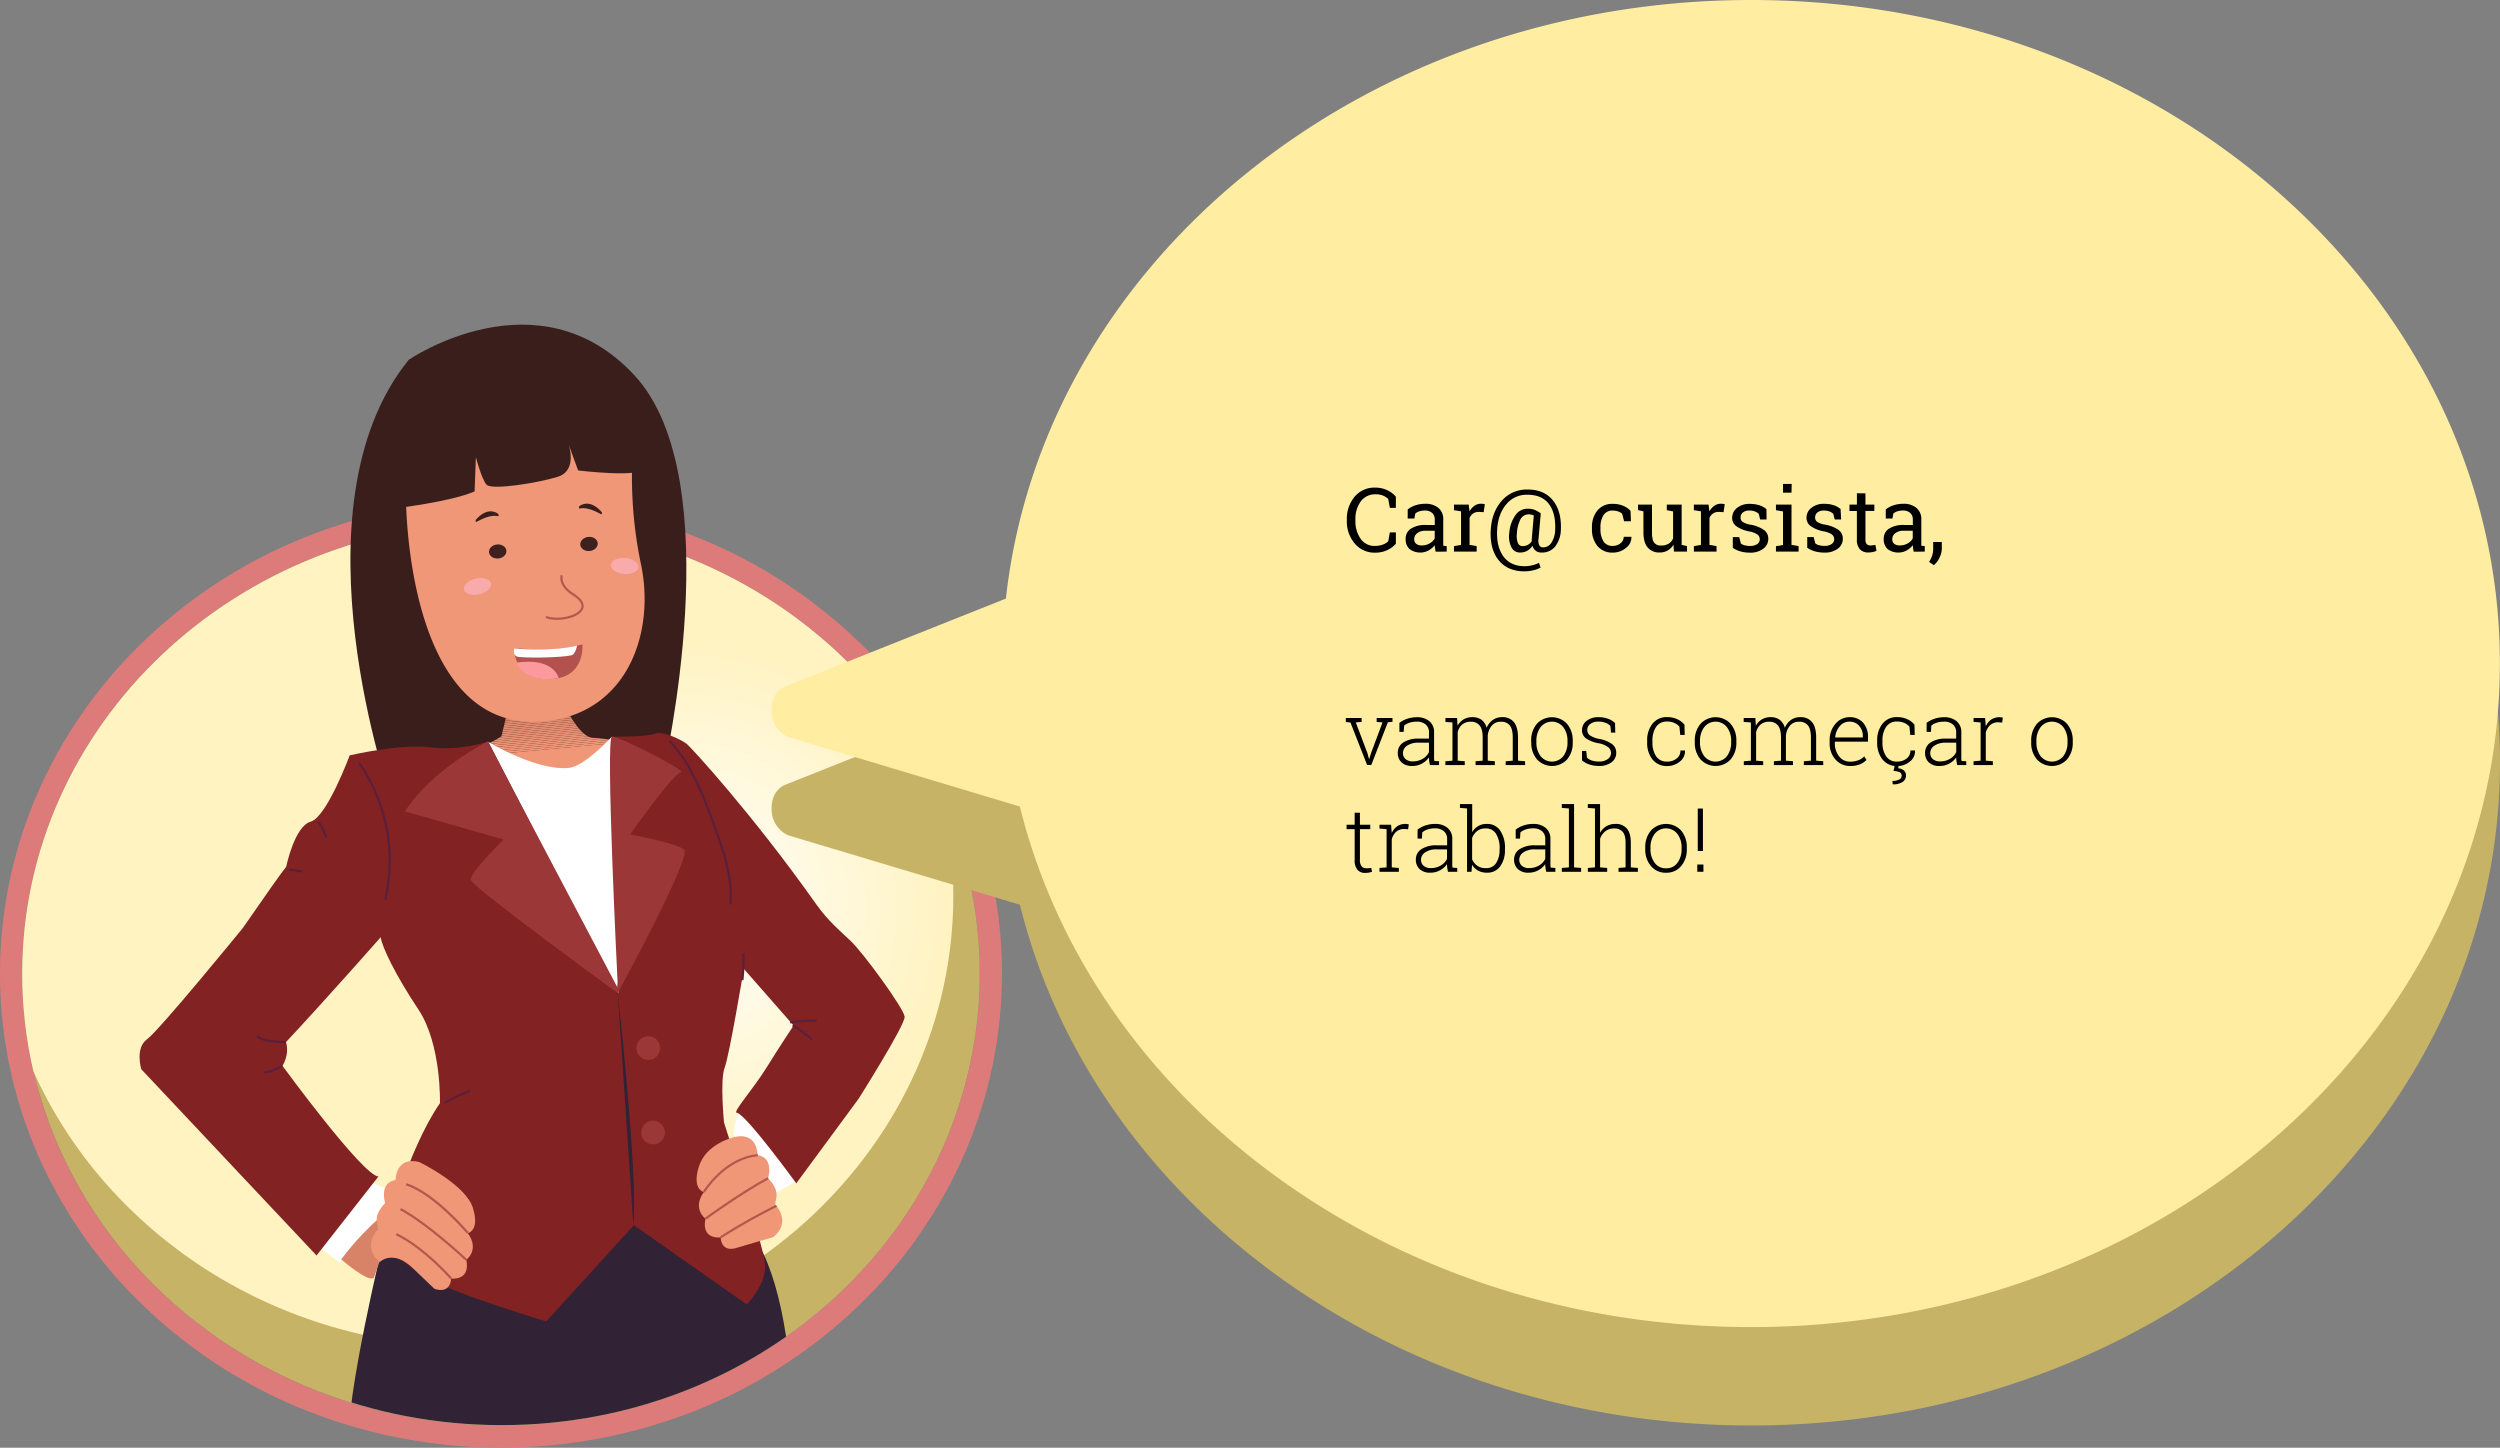 <svg xmlns="http://www.w3.org/2000/svg" xmlns:xlink="http://www.w3.org/1999/xlink" viewBox="0 0 1124.64 651.26"><rect x="0" y="0" width="1124.64" height="651.26" fill="#808080" stroke="none"/><defs><style>.cls-1{fill:none;}.cls-2{fill:#dd7a7a;}.cls-3{fill:#c6b366;}.cls-4{clip-path:url(#clip-path);}.cls-5{fill:#fff3c2;}.cls-6{fill:#fff3c3;}.cls-7{fill:#fff3c4;}.cls-8{fill:#fff4c5;}.cls-9{fill:#fff4c6;}.cls-10{fill:#fff4c7;}.cls-11{fill:#fff4c8;}.cls-12{fill:#fff4c9;}.cls-13{fill:#fff5ca;}.cls-14{fill:#fff5cb;}.cls-15{fill:#fff5cc;}.cls-16{fill:#fff5cd;}.cls-17{fill:#fff5ce;}.cls-18{fill:#fff6cf;}.cls-19{fill:#fff6d0;}.cls-20{fill:#fff6d1;}.cls-21{fill:#fff6d2;}.cls-22{fill:#fff6d3;}.cls-23{fill:#fff7d4;}.cls-24{fill:#fff7d5;}.cls-25{fill:#fff7d6;}.cls-26{fill:#fff7d7;}.cls-27{fill:#fff7d8;}.cls-28{fill:#fff8d9;}.cls-29{fill:#fff8da;}.cls-30{fill:#fff8db;}.cls-31{fill:#fff8dc;}.cls-32{fill:#fff8dd;}.cls-33{fill:#fff9de;}.cls-34{fill:#fff9df;}.cls-35{fill:#fff9e0;}.cls-36{fill:#fff9e2;}.cls-37{fill:#fff9e3;}.cls-38{fill:#fffae4;}.cls-39{fill:#fffae5;}.cls-40{fill:#fffae6;}.cls-41{fill:#fffae7;}.cls-42{fill:#fffae8;}.cls-43{fill:#fffbe9;}.cls-44{fill:#fffbea;}.cls-45{fill:#fffbeb;}.cls-46{fill:#fffbec;}.cls-47{fill:#fffbed;}.cls-48{fill:#fffcee;}.cls-49{fill:#fffcef;}.cls-50{fill:#fffcf0;}.cls-51{fill:#fffcf1;}.cls-52{fill:#fffcf2;}.cls-53{fill:#fffdf3;}.cls-54{fill:#fffdf4;}.cls-55{fill:#fffdf5;}.cls-56{fill:#fffdf6;}.cls-57{fill:#fffdf7;}.cls-58{fill:#fffef8;}.cls-59{fill:#fffef9;}.cls-60{fill:#fffefa;}.cls-61{fill:#fffefb;}.cls-62{fill:#fffefc;}.cls-63{fill:#fffffd;}.cls-64{fill:#fffffe;}.cls-65{fill:#fff;}.cls-66{fill:#ffeda1;}.cls-67{clip-path:url(#clip-path-2);}.cls-68{fill:#fffdfd;}.cls-69{fill:#3a1e1c;}.cls-70{clip-path:url(#clip-path-3);}.cls-71{fill:#d88268;}.cls-72{fill:#d98369;}.cls-73{fill:#da8469;}.cls-74{fill:#db856a;}.cls-75{fill:#dc866b;}.cls-76{fill:#dd876b;}.cls-77{fill:#de886c;}.cls-78{fill:#df896d;}.cls-79{fill:#e08a6d;}.cls-80{fill:#e18b6e;}.cls-81{fill:#e28c6f;}.cls-82{fill:#e48d70;}.cls-83{fill:#e58d70;}.cls-84{fill:#e68e71;}.cls-85{fill:#e78f72;}.cls-86{fill:#e89072;}.cls-87{fill:#e99173;}.cls-88{fill:#ea9274;}.cls-89{fill:#eb9374;}.cls-90{fill:#ec9475;}.cls-91{fill:#ed9576;}.cls-92{fill:#ee9676;}.cls-93{fill:#ef9777;}.cls-94{fill:#3d201f;}.cls-95{fill:#b5574d;}.cls-96{fill:#b3514e;}.cls-97{fill:#312235;}.cls-98{fill:#fc999c;}.cls-99{fill:#f9aaaa;}.cls-100{fill:#822222;}.cls-101{fill:#9b3737;}.cls-102{fill:#5b1f3c;}</style><clipPath id="clip-path"><path class="cls-1" d="M428.87,402.79a192.51,192.51,0,0,0-5.05-43.86c-32.69-73-109.23-124.15-198.45-124.15C106.43,234.78,10,325.78,10,438a193.16,193.16,0,0,0,5,43.87C47.74,554.84,124.28,606,213.5,606,332.44,606,428.87,515,428.87,402.79Z"/></clipPath><clipPath id="clip-path-2"><path class="cls-1" d="M541.11,351.64c-10.3-18-97.34-31.5-97.34-31.5S301.45,131.38,232.44,137.81s-80.25,56.58-80.25,56.58l-32.63,66.55C54.29,295.86,10.25,362,10.25,437.86c0,112.25,96.43,203.24,215.37,203.24,117.57,0,213.12-88.9,215.32-199.35C473.29,419.44,549.06,365.51,541.11,351.64Z"/></clipPath><clipPath id="clip-path-3"><path class="cls-1" d="M227.93,321.46l-2.36,9.79s-19.92,12.89-37.91,11.87c-5.34-.31,67.76,42.79,71.74,42.94s34.38-50.15,34.38-50.15-20.41-3.74-27.17-4-14.47-18.28-14.47-18.28Z"/></clipPath></defs><title>M1-fala1</title><g id="Camada_5" data-name="Camada 5"><path class="cls-2" d="M225.37,234.78c119,0,215.37,91,215.37,203.24S344.32,641.26,225.37,641.26,10,550.27,10,438s96.42-203.24,215.37-203.24m0-10a235.1,235.1,0,0,0-87.54,16.69A225.72,225.72,0,0,0,66.22,287,212.37,212.37,0,0,0,17.8,354.82a203.34,203.34,0,0,0,0,166.4A212.3,212.3,0,0,0,66.22,589a225.89,225.89,0,0,0,71.61,45.57,238.05,238.05,0,0,0,175.08,0A225.94,225.94,0,0,0,384.53,589a212.12,212.12,0,0,0,48.41-67.79,203.34,203.34,0,0,0,0-166.4A212.19,212.19,0,0,0,384.53,287a225.76,225.76,0,0,0-71.62-45.57,235.1,235.1,0,0,0-87.54-16.69Z"/><ellipse class="cls-3" cx="225.37" cy="438.02" rx="215.37" ry="203.24"/><g class="cls-4"><rect class="cls-5" x="10" y="234.78" width="418.87" height="371.24"/><path class="cls-5" d="M206.79,475.71a120.37,120.37,0,1,1,167,33A120.37,120.37,0,0,1,206.79,475.71Z"/><path class="cls-6" d="M208.43,474.61a118.4,118.4,0,1,1,164.26,32.46A118.39,118.39,0,0,1,208.43,474.61Z"/><path class="cls-7" d="M210.07,473.51a116.43,116.43,0,1,1,161.52,31.92A116.42,116.42,0,0,1,210.07,473.51Z"/><path class="cls-8" d="M211.71,472.41A114.45,114.45,0,1,1,370.5,503.79,114.44,114.44,0,0,1,211.71,472.41Z"/><circle class="cls-9" cx="306.79" cy="408.71" r="112.48"/><circle class="cls-10" cx="306.79" cy="408.71" r="110.5"/><circle class="cls-11" cx="306.79" cy="408.71" r="108.53"/><circle class="cls-12" cx="306.79" cy="408.71" r="106.56"/><circle class="cls-13" cx="306.79" cy="408.71" r="104.58"/><circle class="cls-14" cx="306.79" cy="408.71" r="102.61"/><circle class="cls-15" cx="306.79" cy="408.71" r="100.64"/><circle class="cls-16" cx="306.79" cy="408.71" r="98.66"/><circle class="cls-17" cx="306.79" cy="408.71" r="96.69"/><circle class="cls-18" cx="306.79" cy="408.71" r="94.72"/><circle class="cls-19" cx="306.79" cy="408.71" r="92.74"/><circle class="cls-20" cx="306.79" cy="408.71" r="90.77"/><circle class="cls-21" cx="306.79" cy="408.71" r="88.8"/><circle class="cls-22" cx="306.79" cy="408.71" r="86.82"/><circle class="cls-23" cx="306.79" cy="408.71" r="84.85"/><circle class="cls-24" cx="306.79" cy="408.71" r="82.88"/><circle class="cls-25" cx="306.79" cy="408.71" r="80.9"/><circle class="cls-26" cx="306.79" cy="408.71" r="78.93"/><circle class="cls-27" cx="306.79" cy="408.71" r="76.96"/><circle class="cls-28" cx="306.79" cy="408.71" r="74.98"/><circle class="cls-29" cx="306.79" cy="408.71" r="73.01"/><circle class="cls-30" cx="306.79" cy="408.71" r="71.04"/><circle class="cls-31" cx="306.79" cy="408.71" r="69.06"/><circle class="cls-32" cx="306.79" cy="408.71" r="67.09"/><circle class="cls-33" cx="306.79" cy="408.71" r="65.12"/><circle class="cls-34" cx="306.79" cy="408.71" r="63.15"/><circle class="cls-35" cx="306.79" cy="408.71" r="61.17"/><circle class="cls-36" cx="306.79" cy="408.71" r="59.2"/><circle class="cls-37" cx="306.79" cy="408.71" r="57.23"/><circle class="cls-38" cx="306.79" cy="408.71" r="55.25"/><circle class="cls-39" cx="306.79" cy="408.71" r="53.28"/><circle class="cls-40" cx="306.79" cy="408.71" r="51.31"/><circle class="cls-41" cx="306.79" cy="408.71" r="49.33"/><circle class="cls-42" cx="306.79" cy="408.71" r="47.36"/><circle class="cls-43" cx="306.79" cy="408.71" r="45.39"/><circle class="cls-44" cx="306.79" cy="408.71" r="43.41"/><circle class="cls-45" cx="306.79" cy="408.71" r="41.44"/><circle class="cls-46" cx="306.79" cy="408.71" r="39.47"/><circle class="cls-47" cx="306.79" cy="408.71" r="37.49"/><circle class="cls-48" cx="306.79" cy="408.71" r="35.52"/><circle class="cls-49" cx="306.79" cy="408.71" r="33.55"/><circle class="cls-50" cx="306.79" cy="408.71" r="31.57"/><circle class="cls-51" cx="306.79" cy="408.71" r="29.6"/><circle class="cls-52" cx="306.79" cy="408.71" r="27.63"/><circle class="cls-53" cx="306.79" cy="408.71" r="25.65"/><circle class="cls-54" cx="306.79" cy="408.71" r="23.68"/><circle class="cls-55" cx="306.79" cy="408.71" r="21.71"/><circle class="cls-56" cx="306.79" cy="408.71" r="19.73"/><circle class="cls-57" cx="306.79" cy="408.71" r="17.76"/><circle class="cls-58" cx="306.79" cy="408.71" r="15.79"/><circle class="cls-59" cx="306.79" cy="408.71" r="13.81"/><circle class="cls-60" cx="306.79" cy="408.71" r="11.84"/><circle class="cls-61" cx="306.79" cy="408.71" r="9.87"/><circle class="cls-62" cx="306.79" cy="408.71" r="7.89"/><circle class="cls-63" cx="306.79" cy="408.71" r="5.92"/><circle class="cls-64" cx="306.79" cy="408.71" r="3.95"/><circle class="cls-65" cx="306.79" cy="408.71" r="1.97"/></g><path class="cls-3" d="M787.8,44.22c-174.89,0-318.64,118.13-335.23,269.27L353,353.14s-6.51,2.41-5.85,11.74a12.7,12.7,0,0,0,7.43,10.89L458.82,407C492,541,626.68,641.26,787.8,641.26c186,0,336.84-133.65,336.84-298.52S973.83,44.22,787.8,44.22Z"/><path class="cls-66" d="M787.75,0C612.85,0,469.11,118.13,452.52,269.27L353,308.92s-6.51,2.41-5.86,11.74a12.7,12.7,0,0,0,7.44,10.88l104.21,31.28C492,496.78,626.63,597,787.75,597c186,0,336.84-133.65,336.84-298.52S973.78,0,787.75,0Z"/><g class="cls-67"><path class="cls-68" d="M329.94,510.18s.78-10,4.41-10.57l24.22,31.55-9.37,5.44Z"/><path class="cls-65" d="M153.53,566.53s24.48-21.86,24.48-27-14.35-8.34-14.35-8.34l-20.41,29.5,9.58,7.33Z"/><path class="cls-69" d="M176.44,360.74s-46.9-131.84,7.44-198.9c0,0,58.11-39.81,101.53,7s13,178.54,13,178.54Z"/><g class="cls-70"><polygon class="cls-71" points="293.71 313.64 293.74 313.95 182.31 324.32 182.31 313.64 293.71 313.64"/><polygon class="cls-71" points="293.74 313.95 293.78 314.33 293.78 314.76 182.31 325.13 182.31 324.32 293.74 313.95"/><polygon class="cls-72" points="293.78 315.57 182.31 325.95 182.31 325.13 293.78 314.76 293.78 315.57"/><polygon class="cls-73" points="293.78 316.39 182.31 326.76 182.31 325.95 293.78 315.57 293.78 316.39"/><polygon class="cls-74" points="293.78 317.2 182.31 327.57 182.31 326.76 293.78 316.39 293.78 317.2"/><polygon class="cls-75" points="293.78 318.01 182.31 328.39 182.31 327.57 293.78 317.2 293.78 318.01"/><polygon class="cls-76" points="293.78 318.83 182.31 329.2 182.31 328.39 293.78 318.01 293.78 318.83"/><polygon class="cls-77" points="293.78 319.64 182.31 330.01 182.31 329.2 293.78 318.83 293.78 319.64"/><polygon class="cls-78" points="293.78 320.45 182.31 330.83 182.31 330.01 293.78 319.64 293.78 320.45"/><polygon class="cls-79" points="293.78 321.27 182.31 331.64 182.31 330.83 293.78 320.45 293.78 321.27"/><polygon class="cls-80" points="293.78 322.08 182.31 332.45 182.31 331.64 293.78 321.27 293.78 322.08"/><polygon class="cls-81" points="293.78 322.89 182.31 333.27 182.31 332.45 293.78 322.08 293.78 322.89"/><polygon class="cls-82" points="293.78 323.71 182.31 334.08 182.31 333.27 293.78 322.89 293.78 323.71"/><polygon class="cls-83" points="293.78 324.52 182.31 334.89 182.31 334.08 293.78 323.71 293.78 324.52"/><polygon class="cls-84" points="293.78 325.33 182.31 335.71 182.31 334.89 293.78 324.52 293.78 325.33"/><polygon class="cls-85" points="293.78 326.14 182.31 336.52 182.31 335.71 293.78 325.33 293.78 326.14"/><polygon class="cls-86" points="293.78 326.96 182.31 337.33 182.31 336.52 293.78 326.14 293.78 326.96"/><polygon class="cls-87" points="293.78 327.77 182.31 338.14 182.31 337.33 293.78 326.96 293.78 327.77"/><polygon class="cls-88" points="293.78 328.58 182.31 338.96 182.31 338.14 293.78 327.77 293.78 328.58"/><polygon class="cls-89" points="293.78 329.4 182.31 339.77 182.31 338.96 293.78 328.58 293.78 329.4"/><polygon class="cls-90" points="293.78 330.21 182.31 340.58 182.31 339.77 293.78 329.4 293.78 330.21"/><polygon class="cls-91" points="293.78 331.02 182.31 341.4 182.31 340.58 293.78 330.21 293.78 331.02"/><polygon class="cls-92" points="293.78 331.84 182.31 342.21 182.31 341.4 293.78 331.02 293.78 331.84"/><polygon class="cls-93" points="293.78 332.65 182.31 343.02 182.31 342.21 293.78 331.84 293.78 332.65"/><polygon class="cls-93" points="184.35 386.21 182.31 364.39 182.31 343.02 293.78 332.65 293.78 386.21 184.35 386.21"/></g><path class="cls-93" d="M182.6,222.54s-.88,110.78,64.76,101.68c35.49-4.92,47.51-40.41,40.88-70.91a191.62,191.62,0,0,1-3.79-46.77s-4.08-29.37-38.7-20.3S196.11,192,196.11,192,180.54,195.13,182.6,222.54Z"/><path class="cls-69" d="M177.07,228.73s25.09-2.78,36.43-7.67l.58-15.4s2.55,9.93,4.85,12.41,22.88-.74,32-3.59,4.81-14.7,4.81-14.7l4.34,11.86s28.57,3.44,28.73-.93S285,186,276.62,182s-73.88-4.43-83.08,4.1S177.53,216.52,177.07,228.73Z"/><ellipse class="cls-94" cx="262.95" cy="244.39" rx="3.92" ry="3.17" transform="matrix(1, -0.1, 0.1, 1, -22.42, 26.6)"/><ellipse class="cls-94" cx="223.88" cy="248.1" rx="3.92" ry="3.17" transform="translate(-22.97 22.84) rotate(-5.56)"/><path class="cls-95" d="M250.55,278.83a15.34,15.34,0,0,1-5.17-.8l.35-.94c5.16,1.92,13.88,0,15.56-3.33,1.13-2.28-1.44-4.53-3.78-6-6.89-4.38-5.32-8.93-5.25-9.13l.94.35c0,.16-1.33,4,4.84,7.94,4.88,3.1,4.95,5.69,4.14,7.31C260.72,277.15,255.37,278.83,250.55,278.83Z"/><path class="cls-96" d="M262,289.89c-18.37,4.75-31.32.71-30.6,2,0,0-.78,13.73,15.42,13.63C263.55,305.45,262,289.89,262,289.89Z"/><path class="cls-65" d="M219.38,333.59s22.52,13.65,36.94,11.8c6.84-.87,18.95-14,18.95-14l13,129.74-49.8,2.24Z"/><path class="cls-97" d="M172.66,557.55S155.05,630.13,157,650s4.68,52.17,34,146c0,0,78.26,32.38,150.2-.81,0,0,6.29-1.86,10.91-43.81s12.42-142.59-8.72-187.47S172.66,557.55,172.66,557.55Z"/><path class="cls-69" d="M270.81,230.55s-4.74-6.21-9.75-3.11a.89.89,0,0,0-.58,1.12c.25.84,1.91-1.63,9.83,2.73C270.31,231.29,270.81,231.58,270.81,230.55Z"/><path class="cls-69" d="M213.93,234s4.75-6.2,9.75-3.1a.89.89,0,0,1,.58,1.12c-.25.83-1.91-1.64-9.83,2.73C214.43,234.73,213.93,235,213.93,234Z"/><path class="cls-65" d="M259.62,290.44s-.65,3.21-2,4.12-15.59,1.66-24.11,1c-2.87-.24-2.32-2.92-2.18-3.89C231.35,291.63,246.09,293.49,259.62,290.44Z"/><path class="cls-98" d="M251.34,305.09s-1.86-9.5-19.13-7C232.21,298.13,235.94,307.82,251.34,305.09Z"/><ellipse class="cls-99" cx="281.01" cy="254.61" rx="3.62" ry="6.23" transform="translate(3.96 513.52) rotate(-85.24)"/><ellipse class="cls-99" cx="214.79" cy="263.85" rx="6.23" ry="3.62" transform="translate(-52.96 53.94) rotate(-12.76)"/><path class="cls-100" d="M334.61,435.84,357,461.35s-6.12,9.16-12,18.65c-6.27,10.12-15.54,20.35-13.57,20.57,4,.44,26.78,31.77,26.78,31.77l28-38s21.11-33.38,20.75-37-18.37-28.47-24.44-34.21c-3.74-3.54-9.95-8.73-15.17-16.12-29.22-41.32-56.53-70.82-58.39-72.35s-11-6.17-14.23-4.64-19.19,1.4-19.19,1.4l2.64,115.37L219.63,333.58s-12.56,4.34-26.08,2.61-36.24,3.62-36.24,3.62-10.24,27.71-17.55,29.81-11,20.26-11,20.26c-2.17,2.65-10.18,14.08-19.61,27.71h0s-37.48,45.94-43,49.92S63.56,481,63.56,481l78.84,83.79,27.83-35.52c-7.13-.49-43.13-49.77-43.13-49.77,2.53-4.53,2.3-8.25,1.56-10.71,17.3-18.49,42.63-47.19,42.63-47.19.41,4.07,6.47,16.8,16.93,32.52s9.69,42.14,9.69,42.14c-14.94,21.68-25,61.34-25,61.34s1,7.93,26.28,20.55c11,5.5,46.51,16.31,46.51,16.31l39.46-43.29,50.78,35.64s9.12-9.12,8.21-18.27S325.71,505,325.71,505s-1.89-19,.27-24.66S334.61,435.84,334.61,435.84Z"/><path class="cls-71" d="M153.53,566.53s12.2,10.71,14.67,8.24l12.43-35.2S165.06,550.81,153.53,566.53Z"/><path class="cls-93" d="M170.88,567.7s5.9-5.86,14.86,2.8,9.68,9.26,9.68,9.26,7,2.88,7.52-4.62c0,0,8.8,1.29,6.83-8.4,0,0,6.13-4.42.7-12,0,0,5.51-1.05,2.24-11.46s-24-20.47-24-20.47-9.94-3.49-10.82,8.08c0,0-7.16.37-4.66,10.37,0,0-4.65,4.21-3.65,8.77s-.11,3.67-.11,3.67S162.79,561.13,170.88,567.7Z"/><path class="cls-95" d="M202.56,575.46c-.11-.13-11.87-13.67-24.48-19.79l.44-.9c12.79,6.21,24.68,19.9,24.8,20Z"/><path class="cls-95" d="M209.42,567.1c-.17-.16-17.14-16.09-29.48-22.74l.48-.88c12.45,6.71,29.52,22.74,29.69,22.9Z"/><path class="cls-95" d="M210.09,555c-.15-.17-15.21-17.9-27.55-21.75l.3-1c12.61,4,27.39,21.33,28,22.07Z"/><path class="cls-93" d="M347.86,556.51l-16.17,4.75s-6.95,2.88-7.52-4.62c0,0-8.8,1.29-6.82-8.4,0,0-6.14-4.42-.71-12,0,0-5.51-1.05-2.24-11.46s15.67-13.15,15.67-13.15,9.94-3.49,10.82,8.07c0,0,7.16.38,4.66,10.37,0,0,4.65,4.21,3.65,8.78s.11,3.66.11,3.66S356,549.94,347.86,556.51Z"/><path class="cls-95" d="M324.44,557.06l-.54-.84A275.78,275.78,0,0,1,349.09,542l.44.9A276.26,276.26,0,0,0,324.44,557.06Z"/><path class="cls-95" d="M317.64,548.64l-.59-.8c.16-.12,15.84-11.55,28.27-18.25l.47.88C333.42,537.14,317.8,548.53,317.64,548.64Z"/><path class="cls-95" d="M317.07,536.46l-.86-.51c.09-.16,9.39-15.38,24.63-16.79l.09,1C326.2,521.52,317.16,536.31,317.07,536.46Z"/><path class="cls-101" d="M219.38,333.59S195.23,345.24,182.15,365l44.38,12.67s-15.11,14.85-14.79,18.07,66.17,51,66.17,51,33.54-61.51,29.81-64.56-24.29-6.81-24.29-6.81,19.48-27.6,22.87-27.94-28-16.36-31-16.06,2.52,110.28,2.52,110.28l-.15,2.38Z"/><path class="cls-97" d="M277.91,446.79s9.26,81.81,7,104.33"/><circle class="cls-101" cx="291.65" cy="471.48" r="5.33"/><circle class="cls-101" cx="293.78" cy="509.48" r="5.33"/><path class="cls-102" d="M173.81,404.74l-1-.23a76.63,76.63,0,0,0-11.55-60.86l.82-.57A77.66,77.66,0,0,1,173.81,404.74Z"/><path class="cls-102" d="M329.09,406.93l-1-.09c1.1-12.29-3.36-24.57-7.3-35.4-4.66-12.82-10-27.35-20.07-37.88l.72-.7c10.27,10.69,15.59,25.32,20.29,38.23C325.7,382,330.21,394.42,329.09,406.93Z"/><path class="cls-102" d="M146.32,377a27.46,27.46,0,0,0-3.49-7l.82-.57a28.62,28.62,0,0,1,3.62,7.2Z"/><path class="cls-102" d="M136,392.63a35.43,35.43,0,0,0-6.08-.83l0-1a35.48,35.48,0,0,1,6.25.86Z"/><path class="cls-102" d="M334.44,441l-1-.12a73,73,0,0,0,.43-11.92l1-.05A75.14,75.14,0,0,1,334.44,441Z"/><path class="cls-102" d="M355.5,460.4l-.14-1a76.2,76.2,0,0,1,12.07-.73l0,1A73,73,0,0,0,355.5,460.4Z"/><path class="cls-102" d="M365,468.05a59.33,59.33,0,0,0-8.69-6.35l.51-.86a61.54,61.54,0,0,1,8.84,6.45Z"/><path class="cls-102" d="M200.41,496.57l-.52-.85a60,60,0,0,1,11.6-5.55l.33.94A59.49,59.49,0,0,0,200.41,496.57Z"/><path class="cls-102" d="M127.77,469.24c-2.32,0-10-.2-12.54-2.74l.7-.71c2.66,2.65,12.37,2.44,12.47,2.45l0,1Z"/><path class="cls-102" d="M118.83,482.89v-1c3.43,0,7.7-2.82,7.74-2.85l.56.83C126.94,480,122.56,482.89,118.83,482.89Z"/></g><path d="M627.94,228.46h-2.71l-.72-4a7.56,7.56,0,0,0-2.31-1.5,8.08,8.08,0,0,0-3.26-.59,8,8,0,0,0-6.82,3.21,13.38,13.38,0,0,0-2.38,8.16v.45a13.59,13.59,0,0,0,2.34,8.17,7.54,7.54,0,0,0,6.47,3.23,9.89,9.89,0,0,0,3.52-.6,6.87,6.87,0,0,0,2.44-1.49l.72-4h2.71v5.06a10.74,10.74,0,0,1-3.69,2.82,12.46,12.46,0,0,1-5.7,1.24,11.51,11.51,0,0,1-9.1-4.1,15.19,15.19,0,0,1-3.56-10.31v-.41a15.39,15.39,0,0,1,3.5-10.35,11.48,11.48,0,0,1,9.16-4.09,12.34,12.34,0,0,1,5.7,1.26,11,11,0,0,1,3.69,2.82Z"/><path d="M645.84,248.17c-.12-.57-.21-1.09-.28-1.54s-.11-.91-.13-1.37a9.33,9.33,0,0,1-2.79,2.37,8,8,0,0,1-8.58-.66,5.92,5.92,0,0,1-1.72-4.54,5.26,5.26,0,0,1,2.43-4.64,11.84,11.84,0,0,1,6.67-1.63h4V233.7a3.78,3.78,0,0,0-1.18-2.94,4.57,4.57,0,0,0-3.26-1.09,8.25,8.25,0,0,0-2.55.37,4.79,4.79,0,0,0-1.78,1l-.41,2.23h-3v-4.1a11.34,11.34,0,0,1,3.49-1.85,13.9,13.9,0,0,1,4.46-.69,8.89,8.89,0,0,1,5.82,1.83,6.45,6.45,0,0,1,2.22,5.26v10.17c0,.28,0,.54,0,.8s0,.52,0,.78l1.56.22v2.46Zm-6.2-2.81a6.85,6.85,0,0,0,3.5-.92,5.76,5.76,0,0,0,2.27-2.21v-3.47H641.3a5.86,5.86,0,0,0-3.74,1.09,3.3,3.3,0,0,0-1.37,2.66,2.58,2.58,0,0,0,.86,2.11A3.89,3.89,0,0,0,639.64,245.36Z"/><path d="M654.08,229.52V227h6.62l.37,3.06a7.47,7.47,0,0,1,2.22-2.54,5.14,5.14,0,0,1,3-.91,7.5,7.5,0,0,1,.93.06,6,6,0,0,1,.73.15l-.5,3.58-2.19-.12a4.44,4.44,0,0,0-2.56.71,4.65,4.65,0,0,0-1.6,2v12.13l3.18.55v2.46H654.08v-2.46l3.18-.55v-15.1Z"/><path d="M702.16,238.36a12.88,12.88,0,0,1-2.34,7.2,7.48,7.48,0,0,1-6.48,3,3.93,3.93,0,0,1-2.48-.81,4.46,4.46,0,0,1-1.49-2.28,6.38,6.38,0,0,1-2.38,2.33,6.74,6.74,0,0,1-3.26.76,4.17,4.17,0,0,1-3.79-2.35,10.44,10.44,0,0,1-1-6.19,15.92,15.92,0,0,1,2.69-8.11,6.57,6.57,0,0,1,5.44-3.06,8.84,8.84,0,0,1,3.29.51,14.76,14.76,0,0,1,2.74,1.56L693,231h.12l-1,11.43a4.73,4.73,0,0,0,.42,3,1.89,1.89,0,0,0,1.6.81A4.36,4.36,0,0,0,698,244a11.2,11.2,0,0,0,1.6-5.64q.33-7.46-2.81-11.63t-9.68-4.17a11.83,11.83,0,0,0-9.68,4.52q-3.66,4.5-3.95,11.75t2.93,11.61q3.29,4.27,9.42,4.27a14.89,14.89,0,0,0,3.47-.42,11.76,11.76,0,0,0,3-1.1l.76,2.09a11,11,0,0,1-3.35,1.28,18.05,18.05,0,0,1-3.93.46q-7.43,0-11.49-4.88t-3.69-13.31q.38-8.25,4.87-13.43a14.81,14.81,0,0,1,11.75-5.18q7.41,0,11.36,4.88T702.16,238.36ZM682.38,240a8.92,8.92,0,0,0,.43,4.21,2.17,2.17,0,0,0,2.09,1.46,5.2,5.2,0,0,0,2.27-.49,5,5,0,0,0,1.91-1.72,2.64,2.64,0,0,1,0-.49,3.87,3.87,0,0,1,0-.56l.91-10.51a5.31,5.31,0,0,0-1.06-.37,4.91,4.91,0,0,0-1.16-.14,4.11,4.11,0,0,0-3.73,2.13A15.67,15.67,0,0,0,682.38,240Z"/><path d="M725.62,245.57a5.17,5.17,0,0,0,3.37-1.18,3.6,3.6,0,0,0,1.45-2.9h3.46l0,.12a5.89,5.89,0,0,1-2.43,4.85,8.92,8.92,0,0,1-5.89,2.12,8.51,8.51,0,0,1-7-3,11.62,11.62,0,0,1-2.43-7.56v-.82a11.6,11.6,0,0,1,2.44-7.53,8.52,8.52,0,0,1,7-3,11.8,11.8,0,0,1,4.56.84,9.1,9.1,0,0,1,3.35,2.3l.18,4.69h-3.07l-.84-3.32a5.26,5.26,0,0,0-1.76-1.08,6.78,6.78,0,0,0-2.42-.41,4.65,4.65,0,0,0-4.33,2.18,10.3,10.3,0,0,0-1.29,5.34V238a10.45,10.45,0,0,0,1.28,5.4A4.65,4.65,0,0,0,725.62,245.57Z"/><path d="M752.81,245a6.86,6.86,0,0,1-6.19,3.54,6.75,6.75,0,0,1-5.37-2.21q-1.93-2.2-1.94-6.87v-9.44l-2.42-.54V227h6.27v12.5c0,2.25.33,3.8,1,4.65a3.7,3.7,0,0,0,3.1,1.26,6.26,6.26,0,0,0,3.39-.83,5.12,5.12,0,0,0,2-2.35V230.06l-2.83-.54V227h6.68v18.12l2.42.55v2.46h-5.88Z"/><path d="M762,229.52V227h6.62l.37,3.06a7.47,7.47,0,0,1,2.22-2.54,5.14,5.14,0,0,1,3-.91,7.5,7.5,0,0,1,.93.06,5.61,5.61,0,0,1,.73.15l-.5,3.58-2.19-.12a4.44,4.44,0,0,0-2.56.71,4.65,4.65,0,0,0-1.6,2v12.13l3.18.55v2.46H762v-2.46l3.18-.55v-15.1Z"/><path d="M794.7,233.68h-2.89l-.62-2.54a5.33,5.33,0,0,0-1.77-1.07,7,7,0,0,0-2.41-.4,4.43,4.43,0,0,0-3,.9,2.83,2.83,0,0,0-1,2.17,2.43,2.43,0,0,0,.88,2,9.22,9.22,0,0,0,3.58,1.29,15.18,15.18,0,0,1,6,2.34,4.68,4.68,0,0,1,2,3.95,5.45,5.45,0,0,1-2.28,4.55,9.52,9.52,0,0,1-5.95,1.74,15.42,15.42,0,0,1-4.31-.56,11.47,11.47,0,0,1-3.42-1.61l0-4.82h2.89l.72,2.83a4.09,4.09,0,0,0,1.81.88,10.1,10.1,0,0,0,2.33.27,5.43,5.43,0,0,0,3.22-.83,2.57,2.57,0,0,0,1.16-2.18,2.62,2.62,0,0,0-1-2.09,9.09,9.09,0,0,0-3.66-1.42,15.29,15.29,0,0,1-5.8-2.29,4.6,4.6,0,0,1-1.95-3.9,5.53,5.53,0,0,1,2.19-4.4,8.69,8.69,0,0,1,5.72-1.81,13.72,13.72,0,0,1,4.31.62,9.11,9.11,0,0,1,3.19,1.74Z"/><path d="M798.92,245.71l3.18-.55v-15.1l-3.18-.54V227h7v18.12l3.19.55v2.46H798.92Zm7-24.08H802.1V217.7H806Z"/><path d="M828.24,233.68h-2.89l-.63-2.54a5.33,5.33,0,0,0-1.77-1.07,7,7,0,0,0-2.41-.4,4.42,4.42,0,0,0-3,.9,2.8,2.8,0,0,0-1,2.17,2.4,2.4,0,0,0,.88,2A9.16,9.16,0,0,0,821,236a15.24,15.24,0,0,1,6,2.34,4.7,4.7,0,0,1,2,3.95,5.47,5.47,0,0,1-2.27,4.55,9.54,9.54,0,0,1-6,1.74,15.54,15.54,0,0,1-4.32-.56,11.53,11.53,0,0,1-3.41-1.61l0-4.82h2.89l.72,2.83a4,4,0,0,0,1.81.88,10.1,10.1,0,0,0,2.33.27,5.37,5.37,0,0,0,3.21-.83,2.55,2.55,0,0,0,1.17-2.18,2.65,2.65,0,0,0-1-2.09,9.22,9.22,0,0,0-3.66-1.42,15.22,15.22,0,0,1-5.8-2.29,4.58,4.58,0,0,1-2-3.9,5.51,5.51,0,0,1,2.2-4.4,8.66,8.66,0,0,1,5.71-1.81,13.83,13.83,0,0,1,4.32.62A9.06,9.06,0,0,1,828,229Z"/><path d="M839.18,221.94V227h4v2.85h-4v12.83a2.87,2.87,0,0,0,.61,2.09,2.23,2.23,0,0,0,1.63.61,8.13,8.13,0,0,0,1.14-.09c.43-.06.78-.12,1.07-.19l.53,2.64a4.86,4.86,0,0,1-1.61.57,10,10,0,0,1-2.11.23,5,5,0,0,1-3.73-1.42,6.15,6.15,0,0,1-1.38-4.44V229.89H832V227h3.34v-5.1Z"/><path d="M860.89,248.17c-.11-.57-.2-1.09-.27-1.54s-.11-.91-.14-1.37a9.29,9.29,0,0,1-2.78,2.37,8,8,0,0,1-8.58-.66,5.92,5.92,0,0,1-1.72-4.54,5.26,5.26,0,0,1,2.43-4.64,11.82,11.82,0,0,1,6.67-1.63h4V233.7a3.8,3.8,0,0,0-1.17-2.94,4.59,4.59,0,0,0-3.26-1.09,8.25,8.25,0,0,0-2.55.37,4.92,4.92,0,0,0-1.79,1l-.41,2.23h-3v-4.1a11.23,11.23,0,0,1,3.49-1.85,13.9,13.9,0,0,1,4.46-.69,8.89,8.89,0,0,1,5.82,1.83,6.45,6.45,0,0,1,2.22,5.26v10.17c0,.28,0,.54,0,.8s0,.52,0,.78l1.56.22v2.46Zm-6.19-2.81a6.88,6.88,0,0,0,3.5-.92,5.66,5.66,0,0,0,2.26-2.21v-3.47h-4.1a5.86,5.86,0,0,0-3.74,1.09,3.27,3.27,0,0,0-1.37,2.66,2.61,2.61,0,0,0,.85,2.11A3.93,3.93,0,0,0,854.7,245.36Z"/><path d="M873.55,246.76a9.62,9.62,0,0,1-1,4,9.81,9.81,0,0,1-2.57,3.47l-2.17-1.44a12,12,0,0,0,1.38-2.87,9.92,9.92,0,0,0,.47-3.11v-3h3.85Z"/><path d="M612.53,324.77l-2.63.2,5.27,13.91.68,2.48H616l.74-2.48,5.2-13.91-2.64-.2V323h7.11v1.73l-2.07.18-7.46,19.22H615L607.5,325l-2.07-.18V323h7.1Z"/><path d="M643.26,344.17a18.6,18.6,0,0,1-.33-1.86,11.76,11.76,0,0,1-.1-1.58,9.34,9.34,0,0,1-3.13,2.76,8.8,8.8,0,0,1-4.39,1.09,6.75,6.75,0,0,1-4.81-1.6,5.69,5.69,0,0,1-1.7-4.34,5.37,5.37,0,0,1,2.52-4.65,12,12,0,0,1,6.84-1.72h4.67v-2.79a4.5,4.5,0,0,0-1.46-3.55,5.93,5.93,0,0,0-4.07-1.29,10.2,10.2,0,0,0-3.21.48,7.21,7.21,0,0,0-2.43,1.3l-.2,2.83h-1.93l0-4.06a12,12,0,0,1,3.5-1.84,13.22,13.22,0,0,1,4.35-.7,8.5,8.5,0,0,1,5.62,1.77,6.28,6.28,0,0,1,2.13,5.1v10.39c0,.43,0,.84,0,1.24a8.57,8.57,0,0,0,.13,1.16l2.11.14v1.72Zm-7.7-1.66a8.44,8.44,0,0,0,4.47-1.17,7,7,0,0,0,2.8-3v-4.24h-4.71a8.79,8.79,0,0,0-5.09,1.32,3.92,3.92,0,0,0-1.9,3.33,3.46,3.46,0,0,0,1.18,2.74A4.72,4.72,0,0,0,635.56,342.51Z"/><path d="M650.23,324.77V323h5.25l.22,3.49a7.5,7.5,0,0,1,2.71-2.87,7.73,7.73,0,0,1,4.05-1,6.66,6.66,0,0,1,4,1.18,6.54,6.54,0,0,1,2.32,3.6,8.22,8.22,0,0,1,2.73-3.5,7.09,7.09,0,0,1,4.3-1.28,6.37,6.37,0,0,1,5.23,2.24q1.84,2.25,1.85,7v10.33l3.18.27v1.72h-8.73v-1.72l3.18-.27V331.81q0-3.92-1.37-5.52a4.77,4.77,0,0,0-3.84-1.61,5.2,5.2,0,0,0-4.21,1.74,8.29,8.29,0,0,0-1.83,4.43,2.71,2.71,0,0,0,0,.29c0,.09,0,.21,0,.35V342.2l3.19.25v1.72H663.8v-1.72l3.19-.25V331.81c0-2.56-.47-4.38-1.4-5.48a4.76,4.76,0,0,0-3.84-1.65,5.83,5.83,0,0,0-4,1.26,6.7,6.7,0,0,0-2,3.39V342.2l3.18.25v1.72h-8.71v-1.72l3.18-.25V325Z"/><path d="M688.8,333.29a11.41,11.41,0,0,1,2.56-7.66,9.23,9.23,0,0,1,13.58,0,11.41,11.41,0,0,1,2.56,7.66v.65A11.35,11.35,0,0,1,705,341.6a9.24,9.24,0,0,1-13.59,0,11.36,11.36,0,0,1-2.56-7.66Zm2.35.65a10.13,10.13,0,0,0,1.85,6.17,6.55,6.55,0,0,0,10.3,0,10.13,10.13,0,0,0,1.85-6.17v-.65a10,10,0,0,0-1.86-6.13,6.51,6.51,0,0,0-10.29,0,10.09,10.09,0,0,0-1.85,6.13Z"/><path d="M726.64,329.56h-1.92l-.27-3a5.89,5.89,0,0,0-2.22-1.42,8.59,8.59,0,0,0-3.07-.51,5.77,5.77,0,0,0-3.84,1.1,3.32,3.32,0,0,0-1.28,2.59,3.08,3.08,0,0,0,1.1,2.42,10.75,10.75,0,0,0,4.41,1.68,14.4,14.4,0,0,1,5.64,2.3,4.73,4.73,0,0,1,1.88,3.95,5.14,5.14,0,0,1-2.14,4.27,9.08,9.08,0,0,1-5.66,1.63,13.32,13.32,0,0,1-4.26-.65,10.14,10.14,0,0,1-3.33-1.85v-4.26h1.89l.33,3a5.56,5.56,0,0,0,2.37,1.36,10.66,10.66,0,0,0,3,.42,6.43,6.43,0,0,0,4-1.12,3.3,3.3,0,0,0,1.46-2.69,3.43,3.43,0,0,0-1.22-2.6,9.92,9.92,0,0,0-4.4-1.82,14.81,14.81,0,0,1-5.6-2.17,4.46,4.46,0,0,1-1.83-3.8,5.08,5.08,0,0,1,2.06-4.09,8.25,8.25,0,0,1,5.41-1.67,12,12,0,0,1,4.24.71,8.57,8.57,0,0,1,3.14,1.92Z"/><path d="M750.07,342.61a6.74,6.74,0,0,0,4.11-1.33,4.36,4.36,0,0,0,1.77-3.69H758l0,.11a5.8,5.8,0,0,1-2.33,4.91,8.75,8.75,0,0,1-5.66,2,8.06,8.06,0,0,1-6.66-3,11.84,11.84,0,0,1-2.36-7.61v-.82a11.83,11.83,0,0,1,2.36-7.58,8,8,0,0,1,6.64-3,10.81,10.81,0,0,1,4.48.91,9,9,0,0,1,3.3,2.5l.1,4.61h-2l-.37-3.75a6.66,6.66,0,0,0-2.33-1.67,7.81,7.81,0,0,0-3.18-.61,5.65,5.65,0,0,0-5,2.43,10.81,10.81,0,0,0-1.63,6.12V334a10.84,10.84,0,0,0,1.63,6.18A5.65,5.65,0,0,0,750.07,342.61Z"/><path d="M762.42,333.29a11.36,11.36,0,0,1,2.56-7.66,9.21,9.21,0,0,1,13.57,0,11.36,11.36,0,0,1,2.56,7.66v.65a11.35,11.35,0,0,1-2.55,7.66,9.23,9.23,0,0,1-13.58,0,11.31,11.31,0,0,1-2.56-7.66Zm2.34.65a10.07,10.07,0,0,0,1.86,6.17,6.54,6.54,0,0,0,10.29,0,10.07,10.07,0,0,0,1.86-6.17v-.65a10,10,0,0,0-1.87-6.13,6.5,6.5,0,0,0-10.28,0,10,10,0,0,0-1.86,6.13Z"/><path d="M784.41,324.77V323h5.25l.22,3.49a7.5,7.5,0,0,1,2.71-2.87,7.73,7.73,0,0,1,4-1,6.66,6.66,0,0,1,4,1.18,6.54,6.54,0,0,1,2.32,3.6,8.22,8.22,0,0,1,2.73-3.5,7.09,7.09,0,0,1,4.3-1.28,6.37,6.37,0,0,1,5.23,2.24q1.85,2.25,1.84,7v10.33l3.19.27v1.72h-8.73v-1.72l3.18-.27V331.81q0-3.92-1.38-5.52a4.73,4.73,0,0,0-3.83-1.61,5.2,5.2,0,0,0-4.21,1.74,8.29,8.29,0,0,0-1.83,4.43,2.71,2.71,0,0,0,0,.29c0,.09,0,.21,0,.35V342.2l3.18.25v1.72H798v-1.72l3.19-.25V331.81c0-2.56-.47-4.38-1.4-5.48a4.76,4.76,0,0,0-3.84-1.65,5.83,5.83,0,0,0-3.95,1.26,6.7,6.7,0,0,0-2,3.39V342.2l3.18.25v1.72h-8.71v-1.72l3.18-.25V325Z"/><path d="M832.3,344.58a8.46,8.46,0,0,1-6.6-2.92,10.69,10.69,0,0,1-2.62-7.43v-1.08a11,11,0,0,1,2.61-7.52,8.08,8.08,0,0,1,6.3-3,7.82,7.82,0,0,1,6.11,2.46,9.38,9.38,0,0,1,2.23,6.56v2H825.41v.57a9.29,9.29,0,0,0,1.9,6,6.05,6.05,0,0,0,5,2.42A10.22,10.22,0,0,0,836,342a7.24,7.24,0,0,0,2.64-1.74l1,1.6a8.34,8.34,0,0,1-3,2A11.56,11.56,0,0,1,832.3,344.58ZM832,324.64a5.61,5.61,0,0,0-4.35,2,8.51,8.51,0,0,0-2.06,5l0,.1H838v-.59a6.78,6.78,0,0,0-1.62-4.61A5.54,5.54,0,0,0,832,324.64Z"/><path d="M853.53,342.61a6.69,6.69,0,0,0,4.1-1.33,4.35,4.35,0,0,0,1.78-3.69h2.07l0,.11a5.83,5.83,0,0,1-2.33,4.91,8.77,8.77,0,0,1-5.66,2,8.06,8.06,0,0,1-6.66-3,11.79,11.79,0,0,1-2.36-7.61v-.82a11.78,11.78,0,0,1,2.36-7.58,8,8,0,0,1,6.64-3,10.73,10.73,0,0,1,4.47.91,8.82,8.82,0,0,1,3.3,2.5l.1,4.61h-2l-.37-3.75a6.75,6.75,0,0,0-2.33-1.67,7.84,7.84,0,0,0-3.18-.61,5.65,5.65,0,0,0-5,2.43,10.73,10.73,0,0,0-1.63,6.12V334a10.92,10.92,0,0,0,1.62,6.18A5.67,5.67,0,0,0,853.53,342.61Zm.61,1.74-.22,1.25a4.66,4.66,0,0,1,2.49.94,2.92,2.92,0,0,1,1,2.4,3.31,3.31,0,0,1-1.54,2.84,7.74,7.74,0,0,1-4.42,1.06l-.13-1.52a6.51,6.51,0,0,0,2.93-.6,1.88,1.88,0,0,0,1.21-1.75,1.61,1.61,0,0,0-.81-1.55,7.59,7.59,0,0,0-2.83-.59l.55-2.48Z"/><path d="M880.46,344.17q-.23-1.08-.33-1.86a13.67,13.67,0,0,1-.1-1.58,9.31,9.31,0,0,1-3.12,2.76,8.82,8.82,0,0,1-4.39,1.09,6.72,6.72,0,0,1-4.81-1.6,5.69,5.69,0,0,1-1.7-4.34,5.37,5.37,0,0,1,2.52-4.65,12,12,0,0,1,6.84-1.72H880v-2.79a4.49,4.49,0,0,0-1.45-3.55,5.93,5.93,0,0,0-4.07-1.29,10.26,10.26,0,0,0-3.22.48,7.21,7.21,0,0,0-2.43,1.3l-.19,2.83h-1.94l0-4.06a12.15,12.15,0,0,1,3.51-1.84,13.21,13.21,0,0,1,4.34-.7,8.51,8.51,0,0,1,5.63,1.77,6.28,6.28,0,0,1,2.13,5.1v10.39c0,.43,0,.84,0,1.24a8.57,8.57,0,0,0,.13,1.16l2.1.14v1.72Zm-7.69-1.66a8.47,8.47,0,0,0,4.47-1.17,6.88,6.88,0,0,0,2.79-3v-4.24h-4.7a8.79,8.79,0,0,0-5.09,1.32,3.92,3.92,0,0,0-1.9,3.33,3.46,3.46,0,0,0,1.18,2.74A4.7,4.7,0,0,0,872.77,342.51Z"/><path d="M893,323l.3,3.51v.26a7.38,7.38,0,0,1,2.45-3.06,6.64,6.64,0,0,1,4.55-1q.42.07.69.15l-.31,2.19-1.74-.12a5.27,5.27,0,0,0-3.62,1.24,6.77,6.77,0,0,0-2,3.41V342.2l3.18.25v1.72h-8.69v-1.72l3.18-.25V325l-3.18-.26V323H893Z"/><path d="M913.75,333.29a11.41,11.41,0,0,1,2.55-7.66,9.23,9.23,0,0,1,13.58,0,11.41,11.41,0,0,1,2.56,7.66v.65a11.35,11.35,0,0,1-2.55,7.66,9.24,9.24,0,0,1-13.59,0,11.35,11.35,0,0,1-2.55-7.66Zm2.34.65a10.13,10.13,0,0,0,1.85,6.17,6.55,6.55,0,0,0,10.3,0,10.13,10.13,0,0,0,1.85-6.17v-.65a10,10,0,0,0-1.86-6.13,6.51,6.51,0,0,0-10.29,0,10.09,10.09,0,0,0-1.85,6.13Z"/><path d="M611.77,365.63V371h4.65V373h-4.65v13.77a4.52,4.52,0,0,0,.75,2.94,2.53,2.53,0,0,0,2,.87c.37,0,.74,0,1.1,0s.77-.09,1.24-.17l.35,1.74a5.91,5.91,0,0,1-1.42.39,10.58,10.58,0,0,1-1.68.14,4.38,4.38,0,0,1-3.47-1.41,6.59,6.59,0,0,1-1.24-4.45V373h-3.63V371h3.63v-5.41Z"/><path d="M625.78,371l.29,3.51v.26a7.46,7.46,0,0,1,2.45-3.06,6.64,6.64,0,0,1,4.55-1l.7.15-.32,2.19-1.74-.12a5.29,5.29,0,0,0-3.62,1.24,6.84,6.84,0,0,0-2,3.41V390.2l3.18.25v1.72h-8.69v-1.72l3.19-.25V373l-3.19-.26V371h5.22Z"/><path d="M651.38,392.17q-.23-1.08-.33-1.86a11.76,11.76,0,0,1-.1-1.58,9.31,9.31,0,0,1-3.12,2.76,8.84,8.84,0,0,1-4.4,1.09,6.71,6.71,0,0,1-4.8-1.6,5.69,5.69,0,0,1-1.7-4.34,5.37,5.37,0,0,1,2.52-4.65,12,12,0,0,1,6.83-1.72H651v-2.79a4.49,4.49,0,0,0-1.45-3.55,5.93,5.93,0,0,0-4.07-1.29,10.22,10.22,0,0,0-3.22.48,7.21,7.21,0,0,0-2.43,1.3l-.19,2.83h-1.94l0-4.06a12.15,12.15,0,0,1,3.51-1.84,13.21,13.21,0,0,1,4.34-.7,8.53,8.53,0,0,1,5.63,1.77,6.28,6.28,0,0,1,2.13,5.1v10.39c0,.43,0,.84,0,1.24a10.58,10.58,0,0,0,.12,1.16l2.11.14v1.72Zm-7.69-1.66a8.47,8.47,0,0,0,4.47-1.17,6.88,6.88,0,0,0,2.79-3v-4.24h-4.7a8.77,8.77,0,0,0-5.09,1.32,3.93,3.93,0,0,0-1.91,3.33,3.47,3.47,0,0,0,1.19,2.74A4.7,4.7,0,0,0,643.69,390.51Z"/><path d="M677,382.19a12.22,12.22,0,0,1-2.15,7.57,7,7,0,0,1-5.92,2.82,8.13,8.13,0,0,1-4-.93,7.23,7.23,0,0,1-2.72-2.66l-.25,3.18h-2V363.69l-3.19-.25V361.7h5.51v12.66a7.2,7.2,0,0,1,6.6-3.71,6.9,6.9,0,0,1,6,3,13.8,13.8,0,0,1,2.15,8.1Zm-2.37-.41a12.34,12.34,0,0,0-1.56-6.57,5.07,5.07,0,0,0-4.61-2.53,6,6,0,0,0-4,1.21,7.2,7.2,0,0,0-2.22,3.1v9.55a6.33,6.33,0,0,0,6.21,4,5.2,5.2,0,0,0,4.59-2.27,10.65,10.65,0,0,0,1.54-6.09Z"/><path d="M695.58,392.17c-.15-.72-.27-1.34-.33-1.86a11.76,11.76,0,0,1-.1-1.58,9.31,9.31,0,0,1-3.12,2.76,8.86,8.86,0,0,1-4.4,1.09,6.71,6.71,0,0,1-4.8-1.6,5.65,5.65,0,0,1-1.7-4.34,5.37,5.37,0,0,1,2.52-4.65,12,12,0,0,1,6.83-1.72h4.67v-2.79a4.49,4.49,0,0,0-1.45-3.55,5.94,5.94,0,0,0-4.08-1.29,10.2,10.2,0,0,0-3.21.48,7.21,7.21,0,0,0-2.43,1.3l-.2,2.83h-1.93l0-4.06a12.15,12.15,0,0,1,3.51-1.84,13.21,13.21,0,0,1,4.34-.7,8.53,8.53,0,0,1,5.63,1.77,6.28,6.28,0,0,1,2.13,5.1v10.39c0,.43,0,.84,0,1.24a8.59,8.59,0,0,0,.12,1.16l2.11.14v1.72Zm-7.69-1.66a8.47,8.47,0,0,0,4.47-1.17,6.88,6.88,0,0,0,2.79-3v-4.24h-4.71a8.76,8.76,0,0,0-5.08,1.32,3.93,3.93,0,0,0-1.91,3.33,3.5,3.5,0,0,0,1.18,2.74A4.75,4.75,0,0,0,687.89,390.51Z"/><path d="M702.59,363.44V361.7h5.51v28.5l3.18.25v1.72h-8.69v-1.72l3.19-.25V363.69Z"/><path d="M714.29,363.44V361.7h5.51v12.95a7.75,7.75,0,0,1,2.81-2.95,7.84,7.84,0,0,1,4.1-1.05,6.4,6.4,0,0,1,5.13,2.07q1.78,2.07,1.79,6.42V390.2l3.18.25v1.72H728.1v-1.72l3.18-.25V379.1q0-3.44-1.35-4.93a4.82,4.82,0,0,0-3.74-1.49,6.35,6.35,0,0,0-4,1.26,7.33,7.33,0,0,0-2.37,3.35V390.2l3.18.25v1.72h-8.69v-1.72l3.19-.25V363.69Z"/><path d="M740.13,381.29a11.36,11.36,0,0,1,2.56-7.66,9.23,9.23,0,0,1,13.58,0,11.41,11.41,0,0,1,2.55,7.66v.65a11.35,11.35,0,0,1-2.55,7.66,8.43,8.43,0,0,1-6.76,3,8.54,8.54,0,0,1-6.82-3,11.31,11.31,0,0,1-2.56-7.66Zm2.35.65a10.06,10.06,0,0,0,1.85,6.17,6.1,6.1,0,0,0,5.18,2.5,6,6,0,0,0,5.11-2.5,10.07,10.07,0,0,0,1.86-6.17v-.65a10,10,0,0,0-1.87-6.13,6.5,6.5,0,0,0-10.28,0,10,10,0,0,0-1.85,6.13Z"/><path d="M766.3,392.17h-2.77v-3.26h2.77Zm-.23-9.34h-2.32v-19.1h2.32Z"/></g></svg>